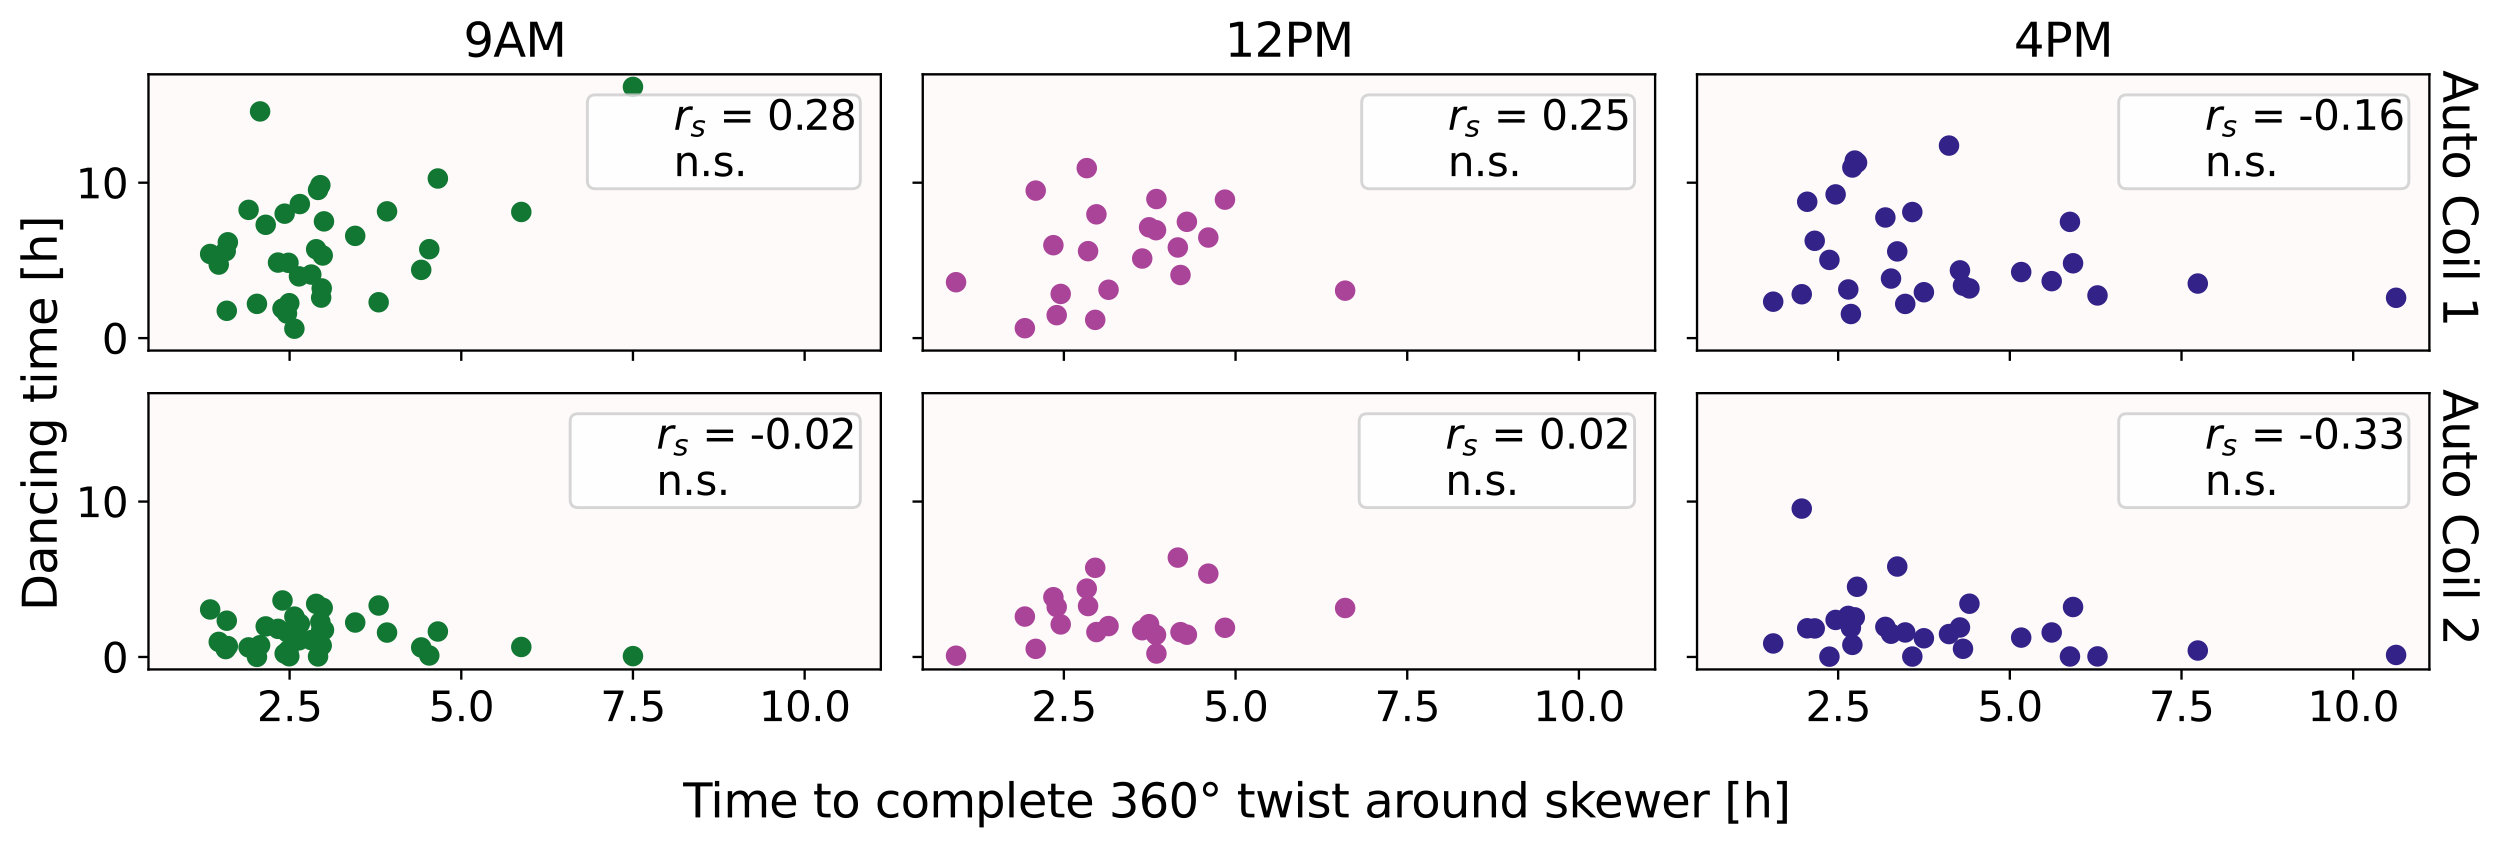 <?xml version="1.0" encoding="utf-8" standalone="no"?>
<!DOCTYPE svg PUBLIC "-//W3C//DTD SVG 1.1//EN"
  "http://www.w3.org/Graphics/SVG/1.1/DTD/svg11.dtd">
<svg xmlns:xlink="http://www.w3.org/1999/xlink" width="852.798pt" height="289.358pt" viewBox="0 0 852.798 289.358" xmlns="http://www.w3.org/2000/svg" version="1.1">
 <defs>
  <style type="text/css">*{stroke-linejoin: round; stroke-linecap: butt}</style>
 </defs>
 <g id="figure_1">
  <g id="patch_1">
   <path d="M 0 289.358 
L 852.798 289.358 
L 852.798 0 
L 0 0 
z
" style="fill: #ffffff"/>
  </g>
  <g id="axes_1">
   <g id="patch_2">
    <path d="M 50.65 119.591 
L 300.47 119.591 
L 300.47 25.358 
L 50.65 25.358 
z
" style="fill: #fffafa"/>
   </g>
   <g id="PathCollection_1">
    <defs>
     <path id="m4cc62f1019" d="M 0 3 
C 0.796 3 1.559 2.684 2.121 2.121 
C 2.684 1.559 3 0.796 3 0 
C 3 -0.796 2.684 -1.559 2.121 -2.121 
C 1.559 -2.684 0.796 -3 0 -3 
C -0.796 -3 -1.559 -2.684 -2.121 -2.121 
C -2.684 -1.559 -3 -0.796 -3 0 
C -3 0.796 -2.684 1.559 -2.121 2.121 
C -1.559 2.684 -0.796 3 0 3 
z
" style="stroke: #117733"/>
    </defs>
    <g clip-path="url(#pb01eeea0d5)">
     <use xlink:href="#m4cc62f1019" x="132.024" y="72.102" style="fill: #117733; stroke: #117733"/>
     <use xlink:href="#m4cc62f1019" x="149.362" y="60.887" style="fill: #117733; stroke: #117733"/>
     <use xlink:href="#m4cc62f1019" x="94.841" y="89.567" style="fill: #117733; stroke: #117733"/>
     <use xlink:href="#m4cc62f1019" x="102.275" y="69.605" style="fill: #117733; stroke: #117733"/>
     <use xlink:href="#m4cc62f1019" x="101.981" y="94.268" style="fill: #117733; stroke: #117733"/>
     <use xlink:href="#m4cc62f1019" x="143.682" y="92.057" style="fill: #117733; stroke: #117733"/>
     <use xlink:href="#m4cc62f1019" x="109.55" y="101.521" style="fill: #117733; stroke: #117733"/>
     <use xlink:href="#m4cc62f1019" x="77.719" y="82.649" style="fill: #117733; stroke: #117733"/>
     <use xlink:href="#m4cc62f1019" x="146.432" y="85" style="fill: #117733; stroke: #117733"/>
     <use xlink:href="#m4cc62f1019" x="110.511" y="75.516" style="fill: #117733; stroke: #117733"/>
     <use xlink:href="#m4cc62f1019" x="98.406" y="89.655" style="fill: #117733; stroke: #117733"/>
     <use xlink:href="#m4cc62f1019" x="110.085" y="87.149" style="fill: #117733; stroke: #117733"/>
     <use xlink:href="#m4cc62f1019" x="108.492" y="64.786" style="fill: #117733; stroke: #117733"/>
     <use xlink:href="#m4cc62f1019" x="71.691" y="86.642" style="fill: #117733; stroke: #117733"/>
     <use xlink:href="#m4cc62f1019" x="74.623" y="90.254" style="fill: #117733; stroke: #117733"/>
     <use xlink:href="#m4cc62f1019" x="77.357" y="106.015" style="fill: #117733; stroke: #117733"/>
     <use xlink:href="#m4cc62f1019" x="76.998" y="85.664" style="fill: #117733; stroke: #117733"/>
     <use xlink:href="#m4cc62f1019" x="87.651" y="103.651" style="fill: #117733; stroke: #117733"/>
     <use xlink:href="#m4cc62f1019" x="177.825" y="72.304" style="fill: #117733; stroke: #117733"/>
     <use xlink:href="#m4cc62f1019" x="109.27" y="63.162" style="fill: #117733; stroke: #117733"/>
     <use xlink:href="#m4cc62f1019" x="215.913" y="29.641" style="fill: #117733; stroke: #117733"/>
     <use xlink:href="#m4cc62f1019" x="84.804" y="71.587" style="fill: #117733; stroke: #117733"/>
     <use xlink:href="#m4cc62f1019" x="129.166" y="103.103" style="fill: #117733; stroke: #117733"/>
     <use xlink:href="#m4cc62f1019" x="121.163" y="80.46" style="fill: #117733; stroke: #117733"/>
     <use xlink:href="#m4cc62f1019" x="90.639" y="76.683" style="fill: #117733; stroke: #117733"/>
     <use xlink:href="#m4cc62f1019" x="109.739" y="98.388" style="fill: #117733; stroke: #117733"/>
     <use xlink:href="#m4cc62f1019" x="107.854" y="85.022" style="fill: #117733; stroke: #117733"/>
     <use xlink:href="#m4cc62f1019" x="100.422" y="112.122" style="fill: #117733; stroke: #117733"/>
     <use xlink:href="#m4cc62f1019" x="88.722" y="38.007" style="fill: #117733; stroke: #117733"/>
     <use xlink:href="#m4cc62f1019" x="96.368" y="105.268" style="fill: #117733; stroke: #117733"/>
     <use xlink:href="#m4cc62f1019" x="97.103" y="72.886" style="fill: #117733; stroke: #117733"/>
     <use xlink:href="#m4cc62f1019" x="106.182" y="93.656" style="fill: #117733; stroke: #117733"/>
     <use xlink:href="#m4cc62f1019" x="97.886" y="106.953" style="fill: #117733; stroke: #117733"/>
     <use xlink:href="#m4cc62f1019" x="98.677" y="103.422" style="fill: #117733; stroke: #117733"/>
    </g>
   </g>
   <g id="matplotlib.axis_1">
    <g id="xtick_1">
     <g id="line2d_1">
      <defs>
       <path id="m31a678e172" d="M 0 0 
L 0 3.5 
" style="stroke: #000000; stroke-width: 0.8"/>
      </defs>
      <g>
       <use xlink:href="#m31a678e172" x="98.787" y="119.591" style="stroke: #000000; stroke-width: 0.8"/>
      </g>
     </g>
    </g>
    <g id="xtick_2">
     <g id="line2d_2">
      <g>
       <use xlink:href="#m31a678e172" x="157.35" y="119.591" style="stroke: #000000; stroke-width: 0.8"/>
      </g>
     </g>
    </g>
    <g id="xtick_3">
     <g id="line2d_3">
      <g>
       <use xlink:href="#m31a678e172" x="215.913" y="119.591" style="stroke: #000000; stroke-width: 0.8"/>
      </g>
     </g>
    </g>
    <g id="xtick_4">
     <g id="line2d_4">
      <g>
       <use xlink:href="#m31a678e172" x="274.477" y="119.591" style="stroke: #000000; stroke-width: 0.8"/>
      </g>
     </g>
    </g>
   </g>
   <g id="matplotlib.axis_2">
    <g id="ytick_1">
     <g id="line2d_5">
      <defs>
       <path id="m1d805a1d07" d="M 0 0 
L -3.5 0 
" style="stroke: #000000; stroke-width: 0.8"/>
      </defs>
      <g>
       <use xlink:href="#m1d805a1d07" x="50.65" y="115.34" style="stroke: #000000; stroke-width: 0.8"/>
      </g>
     </g>
     <g id="text_1">
      <!-- 0 -->
      <g transform="translate(34.742 120.659) scale(0.14 -0.14)">
       <defs>
        <path id="DejaVuSans-30" d="M 2034 4250 
Q 1547 4250 1301 3770 
Q 1056 3291 1056 2328 
Q 1056 1369 1301 889 
Q 1547 409 2034 409 
Q 2525 409 2770 889 
Q 3016 1369 3016 2328 
Q 3016 3291 2770 3770 
Q 2525 4250 2034 4250 
z
M 2034 4750 
Q 2819 4750 3233 4129 
Q 3647 3509 3647 2328 
Q 3647 1150 3233 529 
Q 2819 -91 2034 -91 
Q 1250 -91 836 529 
Q 422 1150 422 2328 
Q 422 3509 836 4129 
Q 1250 4750 2034 4750 
z
" transform="scale(0.016)"/>
       </defs>
       <use xlink:href="#DejaVuSans-30"/>
      </g>
     </g>
    </g>
    <g id="ytick_2">
     <g id="line2d_6">
      <g>
       <use xlink:href="#m1d805a1d07" x="50.65" y="62.327" style="stroke: #000000; stroke-width: 0.8"/>
      </g>
     </g>
     <g id="text_2">
      <!-- 10 -->
      <g transform="translate(25.835 67.646) scale(0.14 -0.14)">
       <defs>
        <path id="DejaVuSans-31" d="M 794 531 
L 1825 531 
L 1825 4091 
L 703 3866 
L 703 4441 
L 1819 4666 
L 2450 4666 
L 2450 531 
L 3481 531 
L 3481 0 
L 794 0 
L 794 531 
z
" transform="scale(0.016)"/>
       </defs>
       <use xlink:href="#DejaVuSans-31"/>
       <use xlink:href="#DejaVuSans-30" x="63.623"/>
      </g>
     </g>
    </g>
   </g>
   <g id="patch_3">
    <path d="M 50.65 119.591 
L 50.65 25.358 
" style="fill: none; stroke: #000000; stroke-width: 0.8; stroke-linejoin: miter; stroke-linecap: square"/>
   </g>
   <g id="patch_4">
    <path d="M 300.47 119.591 
L 300.47 25.358 
" style="fill: none; stroke: #000000; stroke-width: 0.8; stroke-linejoin: miter; stroke-linecap: square"/>
   </g>
   <g id="patch_5">
    <path d="M 50.65 119.591 
L 300.47 119.591 
" style="fill: none; stroke: #000000; stroke-width: 0.8; stroke-linejoin: miter; stroke-linecap: square"/>
   </g>
   <g id="patch_6">
    <path d="M 50.65 25.358 
L 300.47 25.358 
" style="fill: none; stroke: #000000; stroke-width: 0.8; stroke-linejoin: miter; stroke-linecap: square"/>
   </g>
   <g id="text_3">
    <!-- 9AM -->
    <g transform="translate(158.095 19.358) scale(0.16 -0.16)">
     <defs>
      <path id="DejaVuSans-39" d="M 703 97 
L 703 672 
Q 941 559 1184 500 
Q 1428 441 1663 441 
Q 2288 441 2617 861 
Q 2947 1281 2994 2138 
Q 2813 1869 2534 1725 
Q 2256 1581 1919 1581 
Q 1219 1581 811 2004 
Q 403 2428 403 3163 
Q 403 3881 828 4315 
Q 1253 4750 1959 4750 
Q 2769 4750 3195 4129 
Q 3622 3509 3622 2328 
Q 3622 1225 3098 567 
Q 2575 -91 1691 -91 
Q 1453 -91 1209 -44 
Q 966 3 703 97 
z
M 1959 2075 
Q 2384 2075 2632 2365 
Q 2881 2656 2881 3163 
Q 2881 3666 2632 3958 
Q 2384 4250 1959 4250 
Q 1534 4250 1286 3958 
Q 1038 3666 1038 3163 
Q 1038 2656 1286 2365 
Q 1534 2075 1959 2075 
z
" transform="scale(0.016)"/>
      <path id="DejaVuSans-41" d="M 2188 4044 
L 1331 1722 
L 3047 1722 
L 2188 4044 
z
M 1831 4666 
L 2547 4666 
L 4325 0 
L 3669 0 
L 3244 1197 
L 1141 1197 
L 716 0 
L 50 0 
L 1831 4666 
z
" transform="scale(0.016)"/>
      <path id="DejaVuSans-4d" d="M 628 4666 
L 1569 4666 
L 2759 1491 
L 3956 4666 
L 4897 4666 
L 4897 0 
L 4281 0 
L 4281 4097 
L 3078 897 
L 2444 897 
L 1241 4097 
L 1241 0 
L 628 0 
L 628 4666 
z
" transform="scale(0.016)"/>
     </defs>
     <use xlink:href="#DejaVuSans-39"/>
     <use xlink:href="#DejaVuSans-41" x="63.623"/>
     <use xlink:href="#DejaVuSans-4d" x="132.031"/>
    </g>
   </g>
   <g id="legend_1">
    <g id="patch_7">
     <path d="M 203.17 64.384 
L 290.67 64.384 
Q 293.47 64.384 293.47 61.584 
L 293.47 35.157 
Q 293.47 32.358 290.67 32.358 
L 203.17 32.358 
Q 200.37 32.358 200.37 35.157 
L 200.37 61.584 
Q 200.37 64.384 203.17 64.384 
z
" style="fill: #ffffff; opacity: 0.8; stroke: #cccccc; stroke-linejoin: miter"/>
    </g>
    <g id="PathCollection_2">
     <defs>
      <path id="m521319ea3c" d="M 0 0 
C 0 0 0 0 0 0 
C 0 0 0 0 0 0 
C 0 0 0 0 0 0 
C 0 0 0 0 0 0 
C 0 0 0 0 0 0 
C 0 0 0 0 0 0 
C 0 0 0 0 0 0 
C 0 0 0 0 0 0 
z
" style="stroke: #117733"/>
     </defs>
     <g>
      <use xlink:href="#m521319ea3c" x="215.77" y="50.015" style="fill: #117733; stroke: #117733"/>
     </g>
    </g>
    <g id="text_4">
     <!-- $r_s$ = 0.28 -->
     <g transform="translate(229.77 44.395) scale(0.14 -0.14)">
      <defs>
       <path id="DejaVuSans-Oblique-72" d="M 2853 2969 
Q 2766 3016 2653 3041 
Q 2541 3066 2413 3066 
Q 1953 3066 1609 2717 
Q 1266 2369 1153 1784 
L 800 0 
L 225 0 
L 909 3500 
L 1484 3500 
L 1375 2956 
Q 1603 3259 1920 3421 
Q 2238 3584 2597 3584 
Q 2691 3584 2781 3573 
Q 2872 3563 2963 3538 
L 2853 2969 
z
" transform="scale(0.016)"/>
       <path id="DejaVuSans-Oblique-73" d="M 3200 3397 
L 3091 2853 
Q 2863 2978 2609 3040 
Q 2356 3103 2088 3103 
Q 1634 3103 1373 2948 
Q 1113 2794 1113 2528 
Q 1113 2219 1719 2053 
Q 1766 2041 1788 2034 
L 1972 1978 
Q 2547 1819 2739 1644 
Q 2931 1469 2931 1166 
Q 2931 609 2489 259 
Q 2047 -91 1331 -91 
Q 1053 -91 747 -37 
Q 441 16 72 128 
L 184 722 
Q 500 559 806 475 
Q 1113 391 1394 391 
Q 1816 391 2080 572 
Q 2344 753 2344 1031 
Q 2344 1331 1650 1516 
L 1591 1531 
L 1394 1581 
Q 956 1697 753 1886 
Q 550 2075 550 2369 
Q 550 2928 970 3256 
Q 1391 3584 2113 3584 
Q 2397 3584 2667 3537 
Q 2938 3491 3200 3397 
z
" transform="scale(0.016)"/>
       <path id="DejaVuSans-20" transform="scale(0.016)"/>
       <path id="DejaVuSans-3d" d="M 678 2906 
L 4684 2906 
L 4684 2381 
L 678 2381 
L 678 2906 
z
M 678 1631 
L 4684 1631 
L 4684 1100 
L 678 1100 
L 678 1631 
z
" transform="scale(0.016)"/>
       <path id="DejaVuSans-2e" d="M 684 794 
L 1344 794 
L 1344 0 
L 684 0 
L 684 794 
z
" transform="scale(0.016)"/>
       <path id="DejaVuSans-32" d="M 1228 531 
L 3431 531 
L 3431 0 
L 469 0 
L 469 531 
Q 828 903 1448 1529 
Q 2069 2156 2228 2338 
Q 2531 2678 2651 2914 
Q 2772 3150 2772 3378 
Q 2772 3750 2511 3984 
Q 2250 4219 1831 4219 
Q 1534 4219 1204 4116 
Q 875 4013 500 3803 
L 500 4441 
Q 881 4594 1212 4672 
Q 1544 4750 1819 4750 
Q 2544 4750 2975 4387 
Q 3406 4025 3406 3419 
Q 3406 3131 3298 2873 
Q 3191 2616 2906 2266 
Q 2828 2175 2409 1742 
Q 1991 1309 1228 531 
z
" transform="scale(0.016)"/>
       <path id="DejaVuSans-38" d="M 2034 2216 
Q 1584 2216 1326 1975 
Q 1069 1734 1069 1313 
Q 1069 891 1326 650 
Q 1584 409 2034 409 
Q 2484 409 2743 651 
Q 3003 894 3003 1313 
Q 3003 1734 2745 1975 
Q 2488 2216 2034 2216 
z
M 1403 2484 
Q 997 2584 770 2862 
Q 544 3141 544 3541 
Q 544 4100 942 4425 
Q 1341 4750 2034 4750 
Q 2731 4750 3128 4425 
Q 3525 4100 3525 3541 
Q 3525 3141 3298 2862 
Q 3072 2584 2669 2484 
Q 3125 2378 3379 2068 
Q 3634 1759 3634 1313 
Q 3634 634 3220 271 
Q 2806 -91 2034 -91 
Q 1263 -91 848 271 
Q 434 634 434 1313 
Q 434 1759 690 2068 
Q 947 2378 1403 2484 
z
M 1172 3481 
Q 1172 3119 1398 2916 
Q 1625 2713 2034 2713 
Q 2441 2713 2670 2916 
Q 2900 3119 2900 3481 
Q 2900 3844 2670 4047 
Q 2441 4250 2034 4250 
Q 1625 4250 1398 4047 
Q 1172 3844 1172 3481 
z
" transform="scale(0.016)"/>
      </defs>
      <use xlink:href="#DejaVuSans-Oblique-72" transform="translate(0 0.781)"/>
      <use xlink:href="#DejaVuSans-Oblique-73" transform="translate(41.113 -15.625) scale(0.7)"/>
      <use xlink:href="#DejaVuSans-20" transform="translate(80.317 0.781)"/>
      <use xlink:href="#DejaVuSans-3d" transform="translate(112.104 0.781)"/>
      <use xlink:href="#DejaVuSans-20" transform="translate(195.894 0.781)"/>
      <use xlink:href="#DejaVuSans-30" transform="translate(227.681 0.781)"/>
      <use xlink:href="#DejaVuSans-2e" transform="translate(291.304 0.781)"/>
      <use xlink:href="#DejaVuSans-32" transform="translate(317.591 0.781)"/>
      <use xlink:href="#DejaVuSans-38" transform="translate(381.214 0.781)"/>
     </g>
     <!-- n.s. -->
     <g transform="translate(229.77 60.072) scale(0.14 -0.14)">
      <defs>
       <path id="DejaVuSans-6e" d="M 3513 2113 
L 3513 0 
L 2938 0 
L 2938 2094 
Q 2938 2591 2744 2837 
Q 2550 3084 2163 3084 
Q 1697 3084 1428 2787 
Q 1159 2491 1159 1978 
L 1159 0 
L 581 0 
L 581 3500 
L 1159 3500 
L 1159 2956 
Q 1366 3272 1645 3428 
Q 1925 3584 2291 3584 
Q 2894 3584 3203 3211 
Q 3513 2838 3513 2113 
z
" transform="scale(0.016)"/>
       <path id="DejaVuSans-73" d="M 2834 3397 
L 2834 2853 
Q 2591 2978 2328 3040 
Q 2066 3103 1784 3103 
Q 1356 3103 1142 2972 
Q 928 2841 928 2578 
Q 928 2378 1081 2264 
Q 1234 2150 1697 2047 
L 1894 2003 
Q 2506 1872 2764 1633 
Q 3022 1394 3022 966 
Q 3022 478 2636 193 
Q 2250 -91 1575 -91 
Q 1294 -91 989 -36 
Q 684 19 347 128 
L 347 722 
Q 666 556 975 473 
Q 1284 391 1588 391 
Q 1994 391 2212 530 
Q 2431 669 2431 922 
Q 2431 1156 2273 1281 
Q 2116 1406 1581 1522 
L 1381 1569 
Q 847 1681 609 1914 
Q 372 2147 372 2553 
Q 372 3047 722 3315 
Q 1072 3584 1716 3584 
Q 2034 3584 2315 3537 
Q 2597 3491 2834 3397 
z
" transform="scale(0.016)"/>
      </defs>
      <use xlink:href="#DejaVuSans-6e"/>
      <use xlink:href="#DejaVuSans-2e" x="63.379"/>
      <use xlink:href="#DejaVuSans-73" x="95.166"/>
      <use xlink:href="#DejaVuSans-2e" x="147.266"/>
     </g>
    </g>
   </g>
  </g>
  <g id="axes_2">
   <g id="patch_8">
    <path d="M 314.77 119.591 
L 564.591 119.591 
L 564.591 25.358 
L 314.77 25.358 
z
" style="fill: #fffafa"/>
   </g>
   <g id="PathCollection_3">
    <defs>
     <path id="mbe75006747" d="M 0 3 
C 0.796 3 1.559 2.684 2.121 2.121 
C 2.684 1.559 3 0.796 3 0 
C 3 -0.796 2.684 -1.559 2.121 -2.121 
C 1.559 -2.684 0.796 -3 0 -3 
C -0.796 -3 -1.559 -2.684 -2.121 -2.121 
C -2.684 -1.559 -3 -0.796 -3 0 
C -3 0.796 -2.684 1.559 -2.121 2.121 
C -1.559 2.684 -0.796 3 0 3 
z
" style="stroke: #aa4499"/>
    </defs>
    <g clip-path="url(#pfb76d8e93a)">
     <use xlink:href="#mbe75006747" x="371.158" y="85.673" style="fill: #aa4499; stroke: #aa4499"/>
     <use xlink:href="#mbe75006747" x="417.856" y="68.097" style="fill: #aa4499; stroke: #aa4499"/>
     <use xlink:href="#mbe75006747" x="402.689" y="93.808" style="fill: #aa4499; stroke: #aa4499"/>
     <use xlink:href="#mbe75006747" x="458.848" y="99.151" style="fill: #aa4499; stroke: #aa4499"/>
     <use xlink:href="#mbe75006747" x="373.598" y="109.111" style="fill: #aa4499; stroke: #aa4499"/>
     <use xlink:href="#mbe75006747" x="412.175" y="81.03" style="fill: #aa4499; stroke: #aa4499"/>
     <use xlink:href="#mbe75006747" x="401.78" y="84.416" style="fill: #aa4499; stroke: #aa4499"/>
     <use xlink:href="#mbe75006747" x="359.331" y="83.639" style="fill: #aa4499; stroke: #aa4499"/>
     <use xlink:href="#mbe75006747" x="361.827" y="100.268" style="fill: #aa4499; stroke: #aa4499"/>
     <use xlink:href="#mbe75006747" x="374.007" y="73.113" style="fill: #aa4499; stroke: #aa4499"/>
     <use xlink:href="#mbe75006747" x="378.143" y="98.844" style="fill: #aa4499; stroke: #aa4499"/>
     <use xlink:href="#mbe75006747" x="360.462" y="107.506" style="fill: #aa4499; stroke: #aa4499"/>
     <use xlink:href="#mbe75006747" x="394.476" y="67.896" style="fill: #aa4499; stroke: #aa4499"/>
     <use xlink:href="#mbe75006747" x="353.302" y="65.013" style="fill: #aa4499; stroke: #aa4499"/>
     <use xlink:href="#mbe75006747" x="394.34" y="78.521" style="fill: #aa4499; stroke: #aa4499"/>
     <use xlink:href="#mbe75006747" x="349.598" y="111.952" style="fill: #aa4499; stroke: #aa4499"/>
     <use xlink:href="#mbe75006747" x="326.126" y="96.267" style="fill: #aa4499; stroke: #aa4499"/>
     <use xlink:href="#mbe75006747" x="404.869" y="75.66" style="fill: #aa4499; stroke: #aa4499"/>
     <use xlink:href="#mbe75006747" x="391.971" y="77.535" style="fill: #aa4499; stroke: #aa4499"/>
     <use xlink:href="#mbe75006747" x="389.632" y="88.185" style="fill: #aa4499; stroke: #aa4499"/>
     <use xlink:href="#mbe75006747" x="370.715" y="57.349" style="fill: #aa4499; stroke: #aa4499"/>
    </g>
   </g>
   <g id="matplotlib.axis_3">
    <g id="xtick_5">
     <g id="line2d_7">
      <g>
       <use xlink:href="#m31a678e172" x="362.907" y="119.591" style="stroke: #000000; stroke-width: 0.8"/>
      </g>
     </g>
    </g>
    <g id="xtick_6">
     <g id="line2d_8">
      <g>
       <use xlink:href="#m31a678e172" x="421.471" y="119.591" style="stroke: #000000; stroke-width: 0.8"/>
      </g>
     </g>
    </g>
    <g id="xtick_7">
     <g id="line2d_9">
      <g>
       <use xlink:href="#m31a678e172" x="480.034" y="119.591" style="stroke: #000000; stroke-width: 0.8"/>
      </g>
     </g>
    </g>
    <g id="xtick_8">
     <g id="line2d_10">
      <g>
       <use xlink:href="#m31a678e172" x="538.597" y="119.591" style="stroke: #000000; stroke-width: 0.8"/>
      </g>
     </g>
    </g>
   </g>
   <g id="matplotlib.axis_4">
    <g id="ytick_3">
     <g id="line2d_11">
      <g>
       <use xlink:href="#m1d805a1d07" x="314.77" y="115.34" style="stroke: #000000; stroke-width: 0.8"/>
      </g>
     </g>
    </g>
    <g id="ytick_4">
     <g id="line2d_12">
      <g>
       <use xlink:href="#m1d805a1d07" x="314.77" y="62.327" style="stroke: #000000; stroke-width: 0.8"/>
      </g>
     </g>
    </g>
   </g>
   <g id="patch_9">
    <path d="M 314.77 119.591 
L 314.77 25.358 
" style="fill: none; stroke: #000000; stroke-width: 0.8; stroke-linejoin: miter; stroke-linecap: square"/>
   </g>
   <g id="patch_10">
    <path d="M 564.591 119.591 
L 564.591 25.358 
" style="fill: none; stroke: #000000; stroke-width: 0.8; stroke-linejoin: miter; stroke-linecap: square"/>
   </g>
   <g id="patch_11">
    <path d="M 314.77 119.591 
L 564.591 119.591 
" style="fill: none; stroke: #000000; stroke-width: 0.8; stroke-linejoin: miter; stroke-linecap: square"/>
   </g>
   <g id="patch_12">
    <path d="M 314.77 25.358 
L 564.591 25.358 
" style="fill: none; stroke: #000000; stroke-width: 0.8; stroke-linejoin: miter; stroke-linecap: square"/>
   </g>
   <g id="text_5">
    <!-- 12PM -->
    <g transform="translate(417.774 19.358) scale(0.16 -0.16)">
     <defs>
      <path id="DejaVuSans-50" d="M 1259 4147 
L 1259 2394 
L 2053 2394 
Q 2494 2394 2734 2622 
Q 2975 2850 2975 3272 
Q 2975 3691 2734 3919 
Q 2494 4147 2053 4147 
L 1259 4147 
z
M 628 4666 
L 2053 4666 
Q 2838 4666 3239 4311 
Q 3641 3956 3641 3272 
Q 3641 2581 3239 2228 
Q 2838 1875 2053 1875 
L 1259 1875 
L 1259 0 
L 628 0 
L 628 4666 
z
" transform="scale(0.016)"/>
     </defs>
     <use xlink:href="#DejaVuSans-31"/>
     <use xlink:href="#DejaVuSans-32" x="63.623"/>
     <use xlink:href="#DejaVuSans-50" x="127.246"/>
     <use xlink:href="#DejaVuSans-4d" x="187.549"/>
    </g>
   </g>
   <g id="legend_2">
    <g id="patch_13">
     <path d="M 467.291 64.384 
L 554.791 64.384 
Q 557.591 64.384 557.591 61.584 
L 557.591 35.157 
Q 557.591 32.358 554.791 32.358 
L 467.291 32.358 
Q 464.491 32.358 464.491 35.157 
L 464.491 61.584 
Q 464.491 64.384 467.291 64.384 
z
" style="fill: #ffffff; opacity: 0.8; stroke: #cccccc; stroke-linejoin: miter"/>
    </g>
    <g id="PathCollection_4">
     <defs>
      <path id="mc7ec745b8f" d="M 0 0 
C 0 0 0 0 0 0 
C 0 0 0 0 0 0 
C 0 0 0 0 0 0 
C 0 0 0 0 0 0 
C 0 0 0 0 0 0 
C 0 0 0 0 0 0 
C 0 0 0 0 0 0 
C 0 0 0 0 0 0 
z
" style="stroke: #aa4499"/>
     </defs>
     <g>
      <use xlink:href="#mc7ec745b8f" x="479.891" y="50.015" style="fill: #aa4499; stroke: #aa4499"/>
     </g>
    </g>
    <g id="text_6">
     <!-- $r_s$ = 0.25 -->
     <g transform="translate(493.891 44.395) scale(0.14 -0.14)">
      <defs>
       <path id="DejaVuSans-35" d="M 691 4666 
L 3169 4666 
L 3169 4134 
L 1269 4134 
L 1269 2991 
Q 1406 3038 1543 3061 
Q 1681 3084 1819 3084 
Q 2600 3084 3056 2656 
Q 3513 2228 3513 1497 
Q 3513 744 3044 326 
Q 2575 -91 1722 -91 
Q 1428 -91 1123 -41 
Q 819 9 494 109 
L 494 744 
Q 775 591 1075 516 
Q 1375 441 1709 441 
Q 2250 441 2565 725 
Q 2881 1009 2881 1497 
Q 2881 1984 2565 2268 
Q 2250 2553 1709 2553 
Q 1456 2553 1204 2497 
Q 953 2441 691 2322 
L 691 4666 
z
" transform="scale(0.016)"/>
      </defs>
      <use xlink:href="#DejaVuSans-Oblique-72" transform="translate(0 0.781)"/>
      <use xlink:href="#DejaVuSans-Oblique-73" transform="translate(41.113 -15.625) scale(0.7)"/>
      <use xlink:href="#DejaVuSans-20" transform="translate(80.317 0.781)"/>
      <use xlink:href="#DejaVuSans-3d" transform="translate(112.104 0.781)"/>
      <use xlink:href="#DejaVuSans-20" transform="translate(195.894 0.781)"/>
      <use xlink:href="#DejaVuSans-30" transform="translate(227.681 0.781)"/>
      <use xlink:href="#DejaVuSans-2e" transform="translate(291.304 0.781)"/>
      <use xlink:href="#DejaVuSans-32" transform="translate(317.591 0.781)"/>
      <use xlink:href="#DejaVuSans-35" transform="translate(381.214 0.781)"/>
     </g>
     <!-- n.s. -->
     <g transform="translate(493.891 60.072) scale(0.14 -0.14)">
      <use xlink:href="#DejaVuSans-6e"/>
      <use xlink:href="#DejaVuSans-2e" x="63.379"/>
      <use xlink:href="#DejaVuSans-73" x="95.166"/>
      <use xlink:href="#DejaVuSans-2e" x="147.266"/>
     </g>
    </g>
   </g>
  </g>
  <g id="axes_3">
   <g id="patch_14">
    <path d="M 578.891 119.591 
L 828.711 119.591 
L 828.711 25.358 
L 578.891 25.358 
z
" style="fill: #fffafa"/>
   </g>
   <g id="PathCollection_5">
    <defs>
     <path id="mcfc215c412" d="M 0 3 
C 0.796 3 1.559 2.684 2.121 2.121 
C 2.684 1.559 3 0.796 3 0 
C 3 -0.796 2.684 -1.559 2.121 -2.121 
C 1.559 -2.684 0.796 -3 0 -3 
C -0.796 -3 -1.559 -2.684 -2.121 -2.121 
C -2.684 -1.559 -3 -0.796 -3 0 
C -3 0.796 -2.684 1.559 -2.121 2.121 
C -1.559 2.684 -0.796 3 0 3 
z
" style="stroke: #332288"/>
    </defs>
    <g clip-path="url(#p2d70b0ae35)">
     <use xlink:href="#mcfc215c412" x="619.036" y="82.139" style="fill: #332288; stroke: #332288"/>
     <use xlink:href="#mcfc215c412" x="631.377" y="107.115" style="fill: #332288; stroke: #332288"/>
     <use xlink:href="#mcfc215c412" x="817.356" y="101.583" style="fill: #332288; stroke: #332288"/>
     <use xlink:href="#mcfc215c412" x="706.102" y="75.684" style="fill: #332288; stroke: #332288"/>
     <use xlink:href="#mcfc215c412" x="616.479" y="68.821" style="fill: #332288; stroke: #332288"/>
     <use xlink:href="#mcfc215c412" x="645.061" y="95.025" style="fill: #332288; stroke: #332288"/>
     <use xlink:href="#mcfc215c412" x="624.048" y="88.657" style="fill: #332288; stroke: #332288"/>
     <use xlink:href="#mcfc215c412" x="647.189" y="85.759" style="fill: #332288; stroke: #332288"/>
     <use xlink:href="#mcfc215c412" x="707.156" y="89.807" style="fill: #332288; stroke: #332288"/>
     <use xlink:href="#mcfc215c412" x="631.88" y="57.138" style="fill: #332288; stroke: #332288"/>
     <use xlink:href="#mcfc215c412" x="749.707" y="96.723" style="fill: #332288; stroke: #332288"/>
     <use xlink:href="#mcfc215c412" x="632.703" y="54.776" style="fill: #332288; stroke: #332288"/>
     <use xlink:href="#mcfc215c412" x="664.843" y="49.66" style="fill: #332288; stroke: #332288"/>
     <use xlink:href="#mcfc215c412" x="715.497" y="100.779" style="fill: #332288; stroke: #332288"/>
     <use xlink:href="#mcfc215c412" x="633.473" y="55.477" style="fill: #332288; stroke: #332288"/>
     <use xlink:href="#mcfc215c412" x="671.814" y="98.381" style="fill: #332288; stroke: #332288"/>
     <use xlink:href="#mcfc215c412" x="614.609" y="100.367" style="fill: #332288; stroke: #332288"/>
     <use xlink:href="#mcfc215c412" x="669.614" y="97.43" style="fill: #332288; stroke: #332288"/>
     <use xlink:href="#mcfc215c412" x="630.48" y="98.74" style="fill: #332288; stroke: #332288"/>
     <use xlink:href="#mcfc215c412" x="643.133" y="74.189" style="fill: #332288; stroke: #332288"/>
     <use xlink:href="#mcfc215c412" x="652.327" y="72.334" style="fill: #332288; stroke: #332288"/>
     <use xlink:href="#mcfc215c412" x="699.875" y="95.903" style="fill: #332288; stroke: #332288"/>
     <use xlink:href="#mcfc215c412" x="649.911" y="103.669" style="fill: #332288; stroke: #332288"/>
     <use xlink:href="#mcfc215c412" x="656.275" y="99.686" style="fill: #332288; stroke: #332288"/>
     <use xlink:href="#mcfc215c412" x="689.469" y="92.799" style="fill: #332288; stroke: #332288"/>
     <use xlink:href="#mcfc215c412" x="604.872" y="102.912" style="fill: #332288; stroke: #332288"/>
     <use xlink:href="#mcfc215c412" x="668.578" y="92.232" style="fill: #332288; stroke: #332288"/>
     <use xlink:href="#mcfc215c412" x="626.164" y="66.319" style="fill: #332288; stroke: #332288"/>
    </g>
   </g>
   <g id="matplotlib.axis_5">
    <g id="xtick_9">
     <g id="line2d_13">
      <g>
       <use xlink:href="#m31a678e172" x="627.028" y="119.591" style="stroke: #000000; stroke-width: 0.8"/>
      </g>
     </g>
    </g>
    <g id="xtick_10">
     <g id="line2d_14">
      <g>
       <use xlink:href="#m31a678e172" x="685.591" y="119.591" style="stroke: #000000; stroke-width: 0.8"/>
      </g>
     </g>
    </g>
    <g id="xtick_11">
     <g id="line2d_15">
      <g>
       <use xlink:href="#m31a678e172" x="744.154" y="119.591" style="stroke: #000000; stroke-width: 0.8"/>
      </g>
     </g>
    </g>
    <g id="xtick_12">
     <g id="line2d_16">
      <g>
       <use xlink:href="#m31a678e172" x="802.718" y="119.591" style="stroke: #000000; stroke-width: 0.8"/>
      </g>
     </g>
    </g>
   </g>
   <g id="matplotlib.axis_6">
    <g id="ytick_5">
     <g id="line2d_17">
      <g>
       <use xlink:href="#m1d805a1d07" x="578.891" y="115.34" style="stroke: #000000; stroke-width: 0.8"/>
      </g>
     </g>
    </g>
    <g id="ytick_6">
     <g id="line2d_18">
      <g>
       <use xlink:href="#m1d805a1d07" x="578.891" y="62.327" style="stroke: #000000; stroke-width: 0.8"/>
      </g>
     </g>
    </g>
   </g>
   <g id="patch_15">
    <path d="M 578.891 119.591 
L 578.891 25.358 
" style="fill: none; stroke: #000000; stroke-width: 0.8; stroke-linejoin: miter; stroke-linecap: square"/>
   </g>
   <g id="patch_16">
    <path d="M 828.711 119.591 
L 828.711 25.358 
" style="fill: none; stroke: #000000; stroke-width: 0.8; stroke-linejoin: miter; stroke-linecap: square"/>
   </g>
   <g id="patch_17">
    <path d="M 578.891 119.591 
L 828.711 119.591 
" style="fill: none; stroke: #000000; stroke-width: 0.8; stroke-linejoin: miter; stroke-linecap: square"/>
   </g>
   <g id="patch_18">
    <path d="M 578.891 25.358 
L 828.711 25.358 
" style="fill: none; stroke: #000000; stroke-width: 0.8; stroke-linejoin: miter; stroke-linecap: square"/>
   </g>
   <g id="text_7">
    <!-- Auto Coil 1 -->
    <g transform="translate(833.441 23.953) rotate(-270) scale(0.16 -0.16)">
     <defs>
      <path id="DejaVuSans-75" d="M 544 1381 
L 544 3500 
L 1119 3500 
L 1119 1403 
Q 1119 906 1312 657 
Q 1506 409 1894 409 
Q 2359 409 2629 706 
Q 2900 1003 2900 1516 
L 2900 3500 
L 3475 3500 
L 3475 0 
L 2900 0 
L 2900 538 
Q 2691 219 2414 64 
Q 2138 -91 1772 -91 
Q 1169 -91 856 284 
Q 544 659 544 1381 
z
M 1991 3584 
L 1991 3584 
z
" transform="scale(0.016)"/>
      <path id="DejaVuSans-74" d="M 1172 4494 
L 1172 3500 
L 2356 3500 
L 2356 3053 
L 1172 3053 
L 1172 1153 
Q 1172 725 1289 603 
Q 1406 481 1766 481 
L 2356 481 
L 2356 0 
L 1766 0 
Q 1100 0 847 248 
Q 594 497 594 1153 
L 594 3053 
L 172 3053 
L 172 3500 
L 594 3500 
L 594 4494 
L 1172 4494 
z
" transform="scale(0.016)"/>
      <path id="DejaVuSans-6f" d="M 1959 3097 
Q 1497 3097 1228 2736 
Q 959 2375 959 1747 
Q 959 1119 1226 758 
Q 1494 397 1959 397 
Q 2419 397 2687 759 
Q 2956 1122 2956 1747 
Q 2956 2369 2687 2733 
Q 2419 3097 1959 3097 
z
M 1959 3584 
Q 2709 3584 3137 3096 
Q 3566 2609 3566 1747 
Q 3566 888 3137 398 
Q 2709 -91 1959 -91 
Q 1206 -91 779 398 
Q 353 888 353 1747 
Q 353 2609 779 3096 
Q 1206 3584 1959 3584 
z
" transform="scale(0.016)"/>
      <path id="DejaVuSans-43" d="M 4122 4306 
L 4122 3641 
Q 3803 3938 3442 4084 
Q 3081 4231 2675 4231 
Q 1875 4231 1450 3742 
Q 1025 3253 1025 2328 
Q 1025 1406 1450 917 
Q 1875 428 2675 428 
Q 3081 428 3442 575 
Q 3803 722 4122 1019 
L 4122 359 
Q 3791 134 3420 21 
Q 3050 -91 2638 -91 
Q 1578 -91 968 557 
Q 359 1206 359 2328 
Q 359 3453 968 4101 
Q 1578 4750 2638 4750 
Q 3056 4750 3426 4639 
Q 3797 4528 4122 4306 
z
" transform="scale(0.016)"/>
      <path id="DejaVuSans-69" d="M 603 3500 
L 1178 3500 
L 1178 0 
L 603 0 
L 603 3500 
z
M 603 4863 
L 1178 4863 
L 1178 4134 
L 603 4134 
L 603 4863 
z
" transform="scale(0.016)"/>
      <path id="DejaVuSans-6c" d="M 603 4863 
L 1178 4863 
L 1178 0 
L 603 0 
L 603 4863 
z
" transform="scale(0.016)"/>
     </defs>
     <use xlink:href="#DejaVuSans-41"/>
     <use xlink:href="#DejaVuSans-75" x="68.408"/>
     <use xlink:href="#DejaVuSans-74" x="131.787"/>
     <use xlink:href="#DejaVuSans-6f" x="170.996"/>
     <use xlink:href="#DejaVuSans-20" x="232.178"/>
     <use xlink:href="#DejaVuSans-43" x="263.965"/>
     <use xlink:href="#DejaVuSans-6f" x="333.789"/>
     <use xlink:href="#DejaVuSans-69" x="394.971"/>
     <use xlink:href="#DejaVuSans-6c" x="422.754"/>
     <use xlink:href="#DejaVuSans-20" x="450.537"/>
     <use xlink:href="#DejaVuSans-31" x="482.324"/>
    </g>
   </g>
   <g id="text_8">
    <!-- 4PM -->
    <g transform="translate(686.985 19.358) scale(0.16 -0.16)">
     <defs>
      <path id="DejaVuSans-34" d="M 2419 4116 
L 825 1625 
L 2419 1625 
L 2419 4116 
z
M 2253 4666 
L 3047 4666 
L 3047 1625 
L 3713 1625 
L 3713 1100 
L 3047 1100 
L 3047 0 
L 2419 0 
L 2419 1100 
L 313 1100 
L 313 1709 
L 2253 4666 
z
" transform="scale(0.016)"/>
     </defs>
     <use xlink:href="#DejaVuSans-34"/>
     <use xlink:href="#DejaVuSans-50" x="63.623"/>
     <use xlink:href="#DejaVuSans-4d" x="123.926"/>
    </g>
   </g>
   <g id="legend_3">
    <g id="patch_19">
     <path d="M 725.531 64.384 
L 818.911 64.384 
Q 821.711 64.384 821.711 61.584 
L 821.711 35.157 
Q 821.711 32.358 818.911 32.358 
L 725.531 32.358 
Q 722.731 32.358 722.731 35.157 
L 722.731 61.584 
Q 722.731 64.384 725.531 64.384 
z
" style="fill: #ffffff; opacity: 0.8; stroke: #cccccc; stroke-linejoin: miter"/>
    </g>
    <g id="PathCollection_6">
     <defs>
      <path id="me0a7209225" d="M 0 0 
C 0 0 0 0 0 0 
C 0 0 0 0 0 0 
C 0 0 0 0 0 0 
C 0 0 0 0 0 0 
C 0 0 0 0 0 0 
C 0 0 0 0 0 0 
C 0 0 0 0 0 0 
C 0 0 0 0 0 0 
z
" style="stroke: #332288"/>
     </defs>
     <g>
      <use xlink:href="#me0a7209225" x="738.131" y="50.015" style="fill: #332288; stroke: #332288"/>
     </g>
    </g>
    <g id="text_9">
     <!-- $r_s$ = -0.16 -->
     <g transform="translate(752.131 44.395) scale(0.14 -0.14)">
      <defs>
       <path id="DejaVuSans-2d" d="M 313 2009 
L 1997 2009 
L 1997 1497 
L 313 1497 
L 313 2009 
z
" transform="scale(0.016)"/>
       <path id="DejaVuSans-36" d="M 2113 2584 
Q 1688 2584 1439 2293 
Q 1191 2003 1191 1497 
Q 1191 994 1439 701 
Q 1688 409 2113 409 
Q 2538 409 2786 701 
Q 3034 994 3034 1497 
Q 3034 2003 2786 2293 
Q 2538 2584 2113 2584 
z
M 3366 4563 
L 3366 3988 
Q 3128 4100 2886 4159 
Q 2644 4219 2406 4219 
Q 1781 4219 1451 3797 
Q 1122 3375 1075 2522 
Q 1259 2794 1537 2939 
Q 1816 3084 2150 3084 
Q 2853 3084 3261 2657 
Q 3669 2231 3669 1497 
Q 3669 778 3244 343 
Q 2819 -91 2113 -91 
Q 1303 -91 875 529 
Q 447 1150 447 2328 
Q 447 3434 972 4092 
Q 1497 4750 2381 4750 
Q 2619 4750 2861 4703 
Q 3103 4656 3366 4563 
z
" transform="scale(0.016)"/>
      </defs>
      <use xlink:href="#DejaVuSans-Oblique-72" transform="translate(0 0.781)"/>
      <use xlink:href="#DejaVuSans-Oblique-73" transform="translate(41.113 -15.625) scale(0.7)"/>
      <use xlink:href="#DejaVuSans-20" transform="translate(80.317 0.781)"/>
      <use xlink:href="#DejaVuSans-3d" transform="translate(112.104 0.781)"/>
      <use xlink:href="#DejaVuSans-20" transform="translate(195.894 0.781)"/>
      <use xlink:href="#DejaVuSans-2d" transform="translate(227.681 0.781)"/>
      <use xlink:href="#DejaVuSans-30" transform="translate(263.765 0.781)"/>
      <use xlink:href="#DejaVuSans-2e" transform="translate(327.388 0.781)"/>
      <use xlink:href="#DejaVuSans-31" transform="translate(359.175 0.781)"/>
      <use xlink:href="#DejaVuSans-36" transform="translate(422.798 0.781)"/>
     </g>
     <!-- n.s. -->
     <g transform="translate(752.131 60.072) scale(0.14 -0.14)">
      <use xlink:href="#DejaVuSans-6e"/>
      <use xlink:href="#DejaVuSans-2e" x="63.379"/>
      <use xlink:href="#DejaVuSans-73" x="95.166"/>
      <use xlink:href="#DejaVuSans-2e" x="147.266"/>
     </g>
    </g>
   </g>
  </g>
  <g id="axes_4">
   <g id="patch_20">
    <path d="M 50.65 228.357 
L 300.47 228.357 
L 300.47 134.124 
L 50.65 134.124 
z
" style="fill: #fffafa"/>
   </g>
   <g id="PathCollection_7">
    <g clip-path="url(#p8c4c9439d1)">
     <use xlink:href="#m4cc62f1019" x="132.024" y="215.781" style="fill: #117733; stroke: #117733"/>
     <use xlink:href="#m4cc62f1019" x="149.362" y="215.417" style="fill: #117733; stroke: #117733"/>
     <use xlink:href="#m4cc62f1019" x="94.841" y="214.511" style="fill: #117733; stroke: #117733"/>
     <use xlink:href="#m4cc62f1019" x="102.275" y="212.771" style="fill: #117733; stroke: #117733"/>
     <use xlink:href="#m4cc62f1019" x="101.981" y="218.424" style="fill: #117733; stroke: #117733"/>
     <use xlink:href="#m4cc62f1019" x="143.682" y="220.844" style="fill: #117733; stroke: #117733"/>
     <use xlink:href="#m4cc62f1019" x="109.55" y="215.092" style="fill: #117733; stroke: #117733"/>
     <use xlink:href="#m4cc62f1019" x="77.719" y="220.4" style="fill: #117733; stroke: #117733"/>
     <use xlink:href="#m4cc62f1019" x="146.432" y="223.599" style="fill: #117733; stroke: #117733"/>
     <use xlink:href="#m4cc62f1019" x="110.511" y="214.892" style="fill: #117733; stroke: #117733"/>
     <use xlink:href="#m4cc62f1019" x="98.406" y="221.767" style="fill: #117733; stroke: #117733"/>
     <use xlink:href="#m4cc62f1019" x="110.085" y="207.344" style="fill: #117733; stroke: #117733"/>
     <use xlink:href="#m4cc62f1019" x="108.492" y="223.921" style="fill: #117733; stroke: #117733"/>
     <use xlink:href="#m4cc62f1019" x="71.691" y="207.902" style="fill: #117733; stroke: #117733"/>
     <use xlink:href="#m4cc62f1019" x="74.623" y="218.964" style="fill: #117733; stroke: #117733"/>
     <use xlink:href="#m4cc62f1019" x="77.357" y="211.734" style="fill: #117733; stroke: #117733"/>
     <use xlink:href="#m4cc62f1019" x="76.998" y="221.414" style="fill: #117733; stroke: #117733"/>
     <use xlink:href="#m4cc62f1019" x="87.651" y="224.074" style="fill: #117733; stroke: #117733"/>
     <use xlink:href="#m4cc62f1019" x="177.825" y="220.693" style="fill: #117733; stroke: #117733"/>
     <use xlink:href="#m4cc62f1019" x="109.27" y="212.153" style="fill: #117733; stroke: #117733"/>
     <use xlink:href="#m4cc62f1019" x="215.913" y="223.819" style="fill: #117733; stroke: #117733"/>
     <use xlink:href="#m4cc62f1019" x="84.804" y="220.837" style="fill: #117733; stroke: #117733"/>
     <use xlink:href="#m4cc62f1019" x="129.166" y="206.552" style="fill: #117733; stroke: #117733"/>
     <use xlink:href="#m4cc62f1019" x="121.163" y="212.351" style="fill: #117733; stroke: #117733"/>
     <use xlink:href="#m4cc62f1019" x="90.639" y="213.682" style="fill: #117733; stroke: #117733"/>
     <use xlink:href="#m4cc62f1019" x="109.739" y="220.201" style="fill: #117733; stroke: #117733"/>
     <use xlink:href="#m4cc62f1019" x="107.854" y="205.984" style="fill: #117733; stroke: #117733"/>
     <use xlink:href="#m4cc62f1019" x="100.422" y="210.338" style="fill: #117733; stroke: #117733"/>
     <use xlink:href="#m4cc62f1019" x="88.722" y="220.093" style="fill: #117733; stroke: #117733"/>
     <use xlink:href="#m4cc62f1019" x="96.368" y="204.829" style="fill: #117733; stroke: #117733"/>
     <use xlink:href="#m4cc62f1019" x="97.103" y="222.94" style="fill: #117733; stroke: #117733"/>
     <use xlink:href="#m4cc62f1019" x="106.182" y="218.339" style="fill: #117733; stroke: #117733"/>
     <use xlink:href="#m4cc62f1019" x="97.886" y="215.622" style="fill: #117733; stroke: #117733"/>
     <use xlink:href="#m4cc62f1019" x="98.677" y="223.862" style="fill: #117733; stroke: #117733"/>
    </g>
   </g>
   <g id="matplotlib.axis_7">
    <g id="xtick_13">
     <g id="line2d_19">
      <g>
       <use xlink:href="#m31a678e172" x="98.787" y="228.357" style="stroke: #000000; stroke-width: 0.8"/>
      </g>
     </g>
     <g id="text_10">
      <!-- 2.5 -->
      <g transform="translate(87.655 245.995) scale(0.14 -0.14)">
       <use xlink:href="#DejaVuSans-32"/>
       <use xlink:href="#DejaVuSans-2e" x="63.623"/>
       <use xlink:href="#DejaVuSans-35" x="95.41"/>
      </g>
     </g>
    </g>
    <g id="xtick_14">
     <g id="line2d_20">
      <g>
       <use xlink:href="#m31a678e172" x="157.35" y="228.357" style="stroke: #000000; stroke-width: 0.8"/>
      </g>
     </g>
     <g id="text_11">
      <!-- 5.0 -->
      <g transform="translate(146.218 245.995) scale(0.14 -0.14)">
       <use xlink:href="#DejaVuSans-35"/>
       <use xlink:href="#DejaVuSans-2e" x="63.623"/>
       <use xlink:href="#DejaVuSans-30" x="95.41"/>
      </g>
     </g>
    </g>
    <g id="xtick_15">
     <g id="line2d_21">
      <g>
       <use xlink:href="#m31a678e172" x="215.913" y="228.357" style="stroke: #000000; stroke-width: 0.8"/>
      </g>
     </g>
     <g id="text_12">
      <!-- 7.5 -->
      <g transform="translate(204.781 245.995) scale(0.14 -0.14)">
       <defs>
        <path id="DejaVuSans-37" d="M 525 4666 
L 3525 4666 
L 3525 4397 
L 1831 0 
L 1172 0 
L 2766 4134 
L 525 4134 
L 525 4666 
z
" transform="scale(0.016)"/>
       </defs>
       <use xlink:href="#DejaVuSans-37"/>
       <use xlink:href="#DejaVuSans-2e" x="63.623"/>
       <use xlink:href="#DejaVuSans-35" x="95.41"/>
      </g>
     </g>
    </g>
    <g id="xtick_16">
     <g id="line2d_22">
      <g>
       <use xlink:href="#m31a678e172" x="274.477" y="228.357" style="stroke: #000000; stroke-width: 0.8"/>
      </g>
     </g>
     <g id="text_13">
      <!-- 10.0 -->
      <g transform="translate(258.891 245.995) scale(0.14 -0.14)">
       <use xlink:href="#DejaVuSans-31"/>
       <use xlink:href="#DejaVuSans-30" x="63.623"/>
       <use xlink:href="#DejaVuSans-2e" x="127.246"/>
       <use xlink:href="#DejaVuSans-30" x="159.033"/>
      </g>
     </g>
    </g>
   </g>
   <g id="matplotlib.axis_8">
    <g id="ytick_7">
     <g id="line2d_23">
      <g>
       <use xlink:href="#m1d805a1d07" x="50.65" y="224.107" style="stroke: #000000; stroke-width: 0.8"/>
      </g>
     </g>
     <g id="text_14">
      <!-- 0 -->
      <g transform="translate(34.742 229.426) scale(0.14 -0.14)">
       <use xlink:href="#DejaVuSans-30"/>
      </g>
     </g>
    </g>
    <g id="ytick_8">
     <g id="line2d_24">
      <g>
       <use xlink:href="#m1d805a1d07" x="50.65" y="171.094" style="stroke: #000000; stroke-width: 0.8"/>
      </g>
     </g>
     <g id="text_15">
      <!-- 10 -->
      <g transform="translate(25.835 176.413) scale(0.14 -0.14)">
       <use xlink:href="#DejaVuSans-31"/>
       <use xlink:href="#DejaVuSans-30" x="63.623"/>
      </g>
     </g>
    </g>
   </g>
   <g id="patch_21">
    <path d="M 50.65 228.357 
L 50.65 134.124 
" style="fill: none; stroke: #000000; stroke-width: 0.8; stroke-linejoin: miter; stroke-linecap: square"/>
   </g>
   <g id="patch_22">
    <path d="M 300.47 228.357 
L 300.47 134.124 
" style="fill: none; stroke: #000000; stroke-width: 0.8; stroke-linejoin: miter; stroke-linecap: square"/>
   </g>
   <g id="patch_23">
    <path d="M 50.65 228.357 
L 300.47 228.357 
" style="fill: none; stroke: #000000; stroke-width: 0.8; stroke-linejoin: miter; stroke-linecap: square"/>
   </g>
   <g id="patch_24">
    <path d="M 50.65 134.124 
L 300.47 134.124 
" style="fill: none; stroke: #000000; stroke-width: 0.8; stroke-linejoin: miter; stroke-linecap: square"/>
   </g>
   <g id="legend_4">
    <g id="patch_25">
     <path d="M 197.29 173.151 
L 290.67 173.151 
Q 293.47 173.151 293.47 170.351 
L 293.47 143.924 
Q 293.47 141.124 290.67 141.124 
L 197.29 141.124 
Q 194.49 141.124 194.49 143.924 
L 194.49 170.351 
Q 194.49 173.151 197.29 173.151 
z
" style="fill: #ffffff; opacity: 0.8; stroke: #cccccc; stroke-linejoin: miter"/>
    </g>
    <g id="PathCollection_8">
     <g>
      <use xlink:href="#m521319ea3c" x="209.89" y="158.781" style="fill: #117733; stroke: #117733"/>
     </g>
    </g>
    <g id="text_16">
     <!-- $r_s$ = -0.02 -->
     <g transform="translate(223.89 153.162) scale(0.14 -0.14)">
      <use xlink:href="#DejaVuSans-Oblique-72" transform="translate(0 0.781)"/>
      <use xlink:href="#DejaVuSans-Oblique-73" transform="translate(41.113 -15.625) scale(0.7)"/>
      <use xlink:href="#DejaVuSans-20" transform="translate(80.317 0.781)"/>
      <use xlink:href="#DejaVuSans-3d" transform="translate(112.104 0.781)"/>
      <use xlink:href="#DejaVuSans-20" transform="translate(195.894 0.781)"/>
      <use xlink:href="#DejaVuSans-2d" transform="translate(227.681 0.781)"/>
      <use xlink:href="#DejaVuSans-30" transform="translate(263.765 0.781)"/>
      <use xlink:href="#DejaVuSans-2e" transform="translate(327.388 0.781)"/>
      <use xlink:href="#DejaVuSans-30" transform="translate(359.175 0.781)"/>
      <use xlink:href="#DejaVuSans-32" transform="translate(422.798 0.781)"/>
     </g>
     <!-- n.s. -->
     <g transform="translate(223.89 168.839) scale(0.14 -0.14)">
      <use xlink:href="#DejaVuSans-6e"/>
      <use xlink:href="#DejaVuSans-2e" x="63.379"/>
      <use xlink:href="#DejaVuSans-73" x="95.166"/>
      <use xlink:href="#DejaVuSans-2e" x="147.266"/>
     </g>
    </g>
   </g>
  </g>
  <g id="axes_5">
   <g id="patch_26">
    <path d="M 314.77 228.357 
L 564.591 228.357 
L 564.591 134.124 
L 314.77 134.124 
z
" style="fill: #fffafa"/>
   </g>
   <g id="PathCollection_9">
    <g clip-path="url(#pa09ae0b982)">
     <use xlink:href="#mbe75006747" x="371.158" y="206.733" style="fill: #aa4499; stroke: #aa4499"/>
     <use xlink:href="#mbe75006747" x="417.856" y="214.145" style="fill: #aa4499; stroke: #aa4499"/>
     <use xlink:href="#mbe75006747" x="402.689" y="215.642" style="fill: #aa4499; stroke: #aa4499"/>
     <use xlink:href="#mbe75006747" x="458.848" y="207.399" style="fill: #aa4499; stroke: #aa4499"/>
     <use xlink:href="#mbe75006747" x="373.598" y="193.685" style="fill: #aa4499; stroke: #aa4499"/>
     <use xlink:href="#mbe75006747" x="412.175" y="195.68" style="fill: #aa4499; stroke: #aa4499"/>
     <use xlink:href="#mbe75006747" x="401.78" y="190.211" style="fill: #aa4499; stroke: #aa4499"/>
     <use xlink:href="#mbe75006747" x="359.331" y="203.719" style="fill: #aa4499; stroke: #aa4499"/>
     <use xlink:href="#mbe75006747" x="361.827" y="212.996" style="fill: #aa4499; stroke: #aa4499"/>
     <use xlink:href="#mbe75006747" x="374.007" y="215.599" style="fill: #aa4499; stroke: #aa4499"/>
     <use xlink:href="#mbe75006747" x="378.143" y="213.568" style="fill: #aa4499; stroke: #aa4499"/>
     <use xlink:href="#mbe75006747" x="360.462" y="207.061" style="fill: #aa4499; stroke: #aa4499"/>
     <use xlink:href="#mbe75006747" x="394.476" y="222.931" style="fill: #aa4499; stroke: #aa4499"/>
     <use xlink:href="#mbe75006747" x="353.302" y="221.332" style="fill: #aa4499; stroke: #aa4499"/>
     <use xlink:href="#mbe75006747" x="394.34" y="216.56" style="fill: #aa4499; stroke: #aa4499"/>
     <use xlink:href="#mbe75006747" x="349.598" y="210.32" style="fill: #aa4499; stroke: #aa4499"/>
     <use xlink:href="#mbe75006747" x="326.126" y="223.676" style="fill: #aa4499; stroke: #aa4499"/>
     <use xlink:href="#mbe75006747" x="404.869" y="216.506" style="fill: #aa4499; stroke: #aa4499"/>
     <use xlink:href="#mbe75006747" x="391.971" y="212.918" style="fill: #aa4499; stroke: #aa4499"/>
     <use xlink:href="#mbe75006747" x="389.632" y="214.98" style="fill: #aa4499; stroke: #aa4499"/>
     <use xlink:href="#mbe75006747" x="370.715" y="200.787" style="fill: #aa4499; stroke: #aa4499"/>
    </g>
   </g>
   <g id="matplotlib.axis_9">
    <g id="xtick_17">
     <g id="line2d_25">
      <g>
       <use xlink:href="#m31a678e172" x="362.907" y="228.357" style="stroke: #000000; stroke-width: 0.8"/>
      </g>
     </g>
     <g id="text_17">
      <!-- 2.5 -->
      <g transform="translate(351.775 245.995) scale(0.14 -0.14)">
       <use xlink:href="#DejaVuSans-32"/>
       <use xlink:href="#DejaVuSans-2e" x="63.623"/>
       <use xlink:href="#DejaVuSans-35" x="95.41"/>
      </g>
     </g>
    </g>
    <g id="xtick_18">
     <g id="line2d_26">
      <g>
       <use xlink:href="#m31a678e172" x="421.471" y="228.357" style="stroke: #000000; stroke-width: 0.8"/>
      </g>
     </g>
     <g id="text_18">
      <!-- 5.0 -->
      <g transform="translate(410.338 245.995) scale(0.14 -0.14)">
       <use xlink:href="#DejaVuSans-35"/>
       <use xlink:href="#DejaVuSans-2e" x="63.623"/>
       <use xlink:href="#DejaVuSans-30" x="95.41"/>
      </g>
     </g>
    </g>
    <g id="xtick_19">
     <g id="line2d_27">
      <g>
       <use xlink:href="#m31a678e172" x="480.034" y="228.357" style="stroke: #000000; stroke-width: 0.8"/>
      </g>
     </g>
     <g id="text_19">
      <!-- 7.5 -->
      <g transform="translate(468.902 245.995) scale(0.14 -0.14)">
       <use xlink:href="#DejaVuSans-37"/>
       <use xlink:href="#DejaVuSans-2e" x="63.623"/>
       <use xlink:href="#DejaVuSans-35" x="95.41"/>
      </g>
     </g>
    </g>
    <g id="xtick_20">
     <g id="line2d_28">
      <g>
       <use xlink:href="#m31a678e172" x="538.597" y="228.357" style="stroke: #000000; stroke-width: 0.8"/>
      </g>
     </g>
     <g id="text_20">
      <!-- 10.0 -->
      <g transform="translate(523.011 245.995) scale(0.14 -0.14)">
       <use xlink:href="#DejaVuSans-31"/>
       <use xlink:href="#DejaVuSans-30" x="63.623"/>
       <use xlink:href="#DejaVuSans-2e" x="127.246"/>
       <use xlink:href="#DejaVuSans-30" x="159.033"/>
      </g>
     </g>
    </g>
   </g>
   <g id="matplotlib.axis_10">
    <g id="ytick_9">
     <g id="line2d_29">
      <g>
       <use xlink:href="#m1d805a1d07" x="314.77" y="224.107" style="stroke: #000000; stroke-width: 0.8"/>
      </g>
     </g>
    </g>
    <g id="ytick_10">
     <g id="line2d_30">
      <g>
       <use xlink:href="#m1d805a1d07" x="314.77" y="171.094" style="stroke: #000000; stroke-width: 0.8"/>
      </g>
     </g>
    </g>
   </g>
   <g id="patch_27">
    <path d="M 314.77 228.357 
L 314.77 134.124 
" style="fill: none; stroke: #000000; stroke-width: 0.8; stroke-linejoin: miter; stroke-linecap: square"/>
   </g>
   <g id="patch_28">
    <path d="M 564.591 228.357 
L 564.591 134.124 
" style="fill: none; stroke: #000000; stroke-width: 0.8; stroke-linejoin: miter; stroke-linecap: square"/>
   </g>
   <g id="patch_29">
    <path d="M 314.77 228.357 
L 564.591 228.357 
" style="fill: none; stroke: #000000; stroke-width: 0.8; stroke-linejoin: miter; stroke-linecap: square"/>
   </g>
   <g id="patch_30">
    <path d="M 314.77 134.124 
L 564.591 134.124 
" style="fill: none; stroke: #000000; stroke-width: 0.8; stroke-linejoin: miter; stroke-linecap: square"/>
   </g>
   <g id="legend_5">
    <g id="patch_31">
     <path d="M 466.451 173.151 
L 554.791 173.151 
Q 557.591 173.151 557.591 170.351 
L 557.591 143.924 
Q 557.591 141.124 554.791 141.124 
L 466.451 141.124 
Q 463.651 141.124 463.651 143.924 
L 463.651 170.351 
Q 463.651 173.151 466.451 173.151 
z
" style="fill: #ffffff; opacity: 0.8; stroke: #cccccc; stroke-linejoin: miter"/>
    </g>
    <g id="PathCollection_10">
     <g>
      <use xlink:href="#mc7ec745b8f" x="479.051" y="158.781" style="fill: #aa4499; stroke: #aa4499"/>
     </g>
    </g>
    <g id="text_21">
     <!-- $r_s$ = 0.02 -->
     <g transform="translate(493.051 153.162) scale(0.14 -0.14)">
      <use xlink:href="#DejaVuSans-Oblique-72" transform="translate(0 0.781)"/>
      <use xlink:href="#DejaVuSans-Oblique-73" transform="translate(41.113 -15.625) scale(0.7)"/>
      <use xlink:href="#DejaVuSans-20" transform="translate(80.317 0.781)"/>
      <use xlink:href="#DejaVuSans-3d" transform="translate(112.104 0.781)"/>
      <use xlink:href="#DejaVuSans-20" transform="translate(195.894 0.781)"/>
      <use xlink:href="#DejaVuSans-30" transform="translate(227.681 0.781)"/>
      <use xlink:href="#DejaVuSans-2e" transform="translate(291.304 0.781)"/>
      <use xlink:href="#DejaVuSans-30" transform="translate(323.091 0.781)"/>
      <use xlink:href="#DejaVuSans-32" transform="translate(386.714 0.781)"/>
     </g>
     <!-- n.s. -->
     <g transform="translate(493.051 168.839) scale(0.14 -0.14)">
      <use xlink:href="#DejaVuSans-6e"/>
      <use xlink:href="#DejaVuSans-2e" x="63.379"/>
      <use xlink:href="#DejaVuSans-73" x="95.166"/>
      <use xlink:href="#DejaVuSans-2e" x="147.266"/>
     </g>
    </g>
   </g>
  </g>
  <g id="axes_6">
   <g id="patch_32">
    <path d="M 578.891 228.357 
L 828.711 228.357 
L 828.711 134.124 
L 578.891 134.124 
z
" style="fill: #fffafa"/>
   </g>
   <g id="PathCollection_11">
    <g clip-path="url(#p7785160264)">
     <use xlink:href="#mcfc215c412" x="619.036" y="214.367" style="fill: #332288; stroke: #332288"/>
     <use xlink:href="#mcfc215c412" x="631.377" y="214.145" style="fill: #332288; stroke: #332288"/>
     <use xlink:href="#mcfc215c412" x="817.356" y="223.417" style="fill: #332288; stroke: #332288"/>
     <use xlink:href="#mcfc215c412" x="706.102" y="223.94" style="fill: #332288; stroke: #332288"/>
     <use xlink:href="#mcfc215c412" x="616.479" y="214.325" style="fill: #332288; stroke: #332288"/>
     <use xlink:href="#mcfc215c412" x="645.061" y="216.179" style="fill: #332288; stroke: #332288"/>
     <use xlink:href="#mcfc215c412" x="624.048" y="223.998" style="fill: #332288; stroke: #332288"/>
     <use xlink:href="#mcfc215c412" x="647.189" y="193.257" style="fill: #332288; stroke: #332288"/>
     <use xlink:href="#mcfc215c412" x="707.156" y="207.059" style="fill: #332288; stroke: #332288"/>
     <use xlink:href="#mcfc215c412" x="631.88" y="219.981" style="fill: #332288; stroke: #332288"/>
     <use xlink:href="#mcfc215c412" x="749.707" y="221.908" style="fill: #332288; stroke: #332288"/>
     <use xlink:href="#mcfc215c412" x="632.703" y="210.595" style="fill: #332288; stroke: #332288"/>
     <use xlink:href="#mcfc215c412" x="664.843" y="216.287" style="fill: #332288; stroke: #332288"/>
     <use xlink:href="#mcfc215c412" x="715.497" y="223.913" style="fill: #332288; stroke: #332288"/>
     <use xlink:href="#mcfc215c412" x="633.473" y="200.162" style="fill: #332288; stroke: #332288"/>
     <use xlink:href="#mcfc215c412" x="671.814" y="205.938" style="fill: #332288; stroke: #332288"/>
     <use xlink:href="#mcfc215c412" x="614.609" y="173.49" style="fill: #332288; stroke: #332288"/>
     <use xlink:href="#mcfc215c412" x="669.614" y="221.313" style="fill: #332288; stroke: #332288"/>
     <use xlink:href="#mcfc215c412" x="630.48" y="210.09" style="fill: #332288; stroke: #332288"/>
     <use xlink:href="#mcfc215c412" x="643.133" y="213.849" style="fill: #332288; stroke: #332288"/>
     <use xlink:href="#mcfc215c412" x="652.327" y="223.961" style="fill: #332288; stroke: #332288"/>
     <use xlink:href="#mcfc215c412" x="699.875" y="215.748" style="fill: #332288; stroke: #332288"/>
     <use xlink:href="#mcfc215c412" x="649.911" y="215.741" style="fill: #332288; stroke: #332288"/>
     <use xlink:href="#mcfc215c412" x="656.275" y="217.723" style="fill: #332288; stroke: #332288"/>
     <use xlink:href="#mcfc215c412" x="689.469" y="217.499" style="fill: #332288; stroke: #332288"/>
     <use xlink:href="#mcfc215c412" x="604.872" y="219.494" style="fill: #332288; stroke: #332288"/>
     <use xlink:href="#mcfc215c412" x="668.578" y="214.042" style="fill: #332288; stroke: #332288"/>
     <use xlink:href="#mcfc215c412" x="626.164" y="211.469" style="fill: #332288; stroke: #332288"/>
    </g>
   </g>
   <g id="matplotlib.axis_11">
    <g id="xtick_21">
     <g id="line2d_31">
      <g>
       <use xlink:href="#m31a678e172" x="627.028" y="228.357" style="stroke: #000000; stroke-width: 0.8"/>
      </g>
     </g>
     <g id="text_22">
      <!-- 2.5 -->
      <g transform="translate(615.895 245.995) scale(0.14 -0.14)">
       <use xlink:href="#DejaVuSans-32"/>
       <use xlink:href="#DejaVuSans-2e" x="63.623"/>
       <use xlink:href="#DejaVuSans-35" x="95.41"/>
      </g>
     </g>
    </g>
    <g id="xtick_22">
     <g id="line2d_32">
      <g>
       <use xlink:href="#m31a678e172" x="685.591" y="228.357" style="stroke: #000000; stroke-width: 0.8"/>
      </g>
     </g>
     <g id="text_23">
      <!-- 5.0 -->
      <g transform="translate(674.459 245.995) scale(0.14 -0.14)">
       <use xlink:href="#DejaVuSans-35"/>
       <use xlink:href="#DejaVuSans-2e" x="63.623"/>
       <use xlink:href="#DejaVuSans-30" x="95.41"/>
      </g>
     </g>
    </g>
    <g id="xtick_23">
     <g id="line2d_33">
      <g>
       <use xlink:href="#m31a678e172" x="744.154" y="228.357" style="stroke: #000000; stroke-width: 0.8"/>
      </g>
     </g>
     <g id="text_24">
      <!-- 7.5 -->
      <g transform="translate(733.022 245.995) scale(0.14 -0.14)">
       <use xlink:href="#DejaVuSans-37"/>
       <use xlink:href="#DejaVuSans-2e" x="63.623"/>
       <use xlink:href="#DejaVuSans-35" x="95.41"/>
      </g>
     </g>
    </g>
    <g id="xtick_24">
     <g id="line2d_34">
      <g>
       <use xlink:href="#m31a678e172" x="802.718" y="228.357" style="stroke: #000000; stroke-width: 0.8"/>
      </g>
     </g>
     <g id="text_25">
      <!-- 10.0 -->
      <g transform="translate(787.132 245.995) scale(0.14 -0.14)">
       <use xlink:href="#DejaVuSans-31"/>
       <use xlink:href="#DejaVuSans-30" x="63.623"/>
       <use xlink:href="#DejaVuSans-2e" x="127.246"/>
       <use xlink:href="#DejaVuSans-30" x="159.033"/>
      </g>
     </g>
    </g>
   </g>
   <g id="matplotlib.axis_12">
    <g id="ytick_11">
     <g id="line2d_35">
      <g>
       <use xlink:href="#m1d805a1d07" x="578.891" y="224.107" style="stroke: #000000; stroke-width: 0.8"/>
      </g>
     </g>
    </g>
    <g id="ytick_12">
     <g id="line2d_36">
      <g>
       <use xlink:href="#m1d805a1d07" x="578.891" y="171.094" style="stroke: #000000; stroke-width: 0.8"/>
      </g>
     </g>
    </g>
   </g>
   <g id="patch_33">
    <path d="M 578.891 228.357 
L 578.891 134.124 
" style="fill: none; stroke: #000000; stroke-width: 0.8; stroke-linejoin: miter; stroke-linecap: square"/>
   </g>
   <g id="patch_34">
    <path d="M 828.711 228.357 
L 828.711 134.124 
" style="fill: none; stroke: #000000; stroke-width: 0.8; stroke-linejoin: miter; stroke-linecap: square"/>
   </g>
   <g id="patch_35">
    <path d="M 578.891 228.357 
L 828.711 228.357 
" style="fill: none; stroke: #000000; stroke-width: 0.8; stroke-linejoin: miter; stroke-linecap: square"/>
   </g>
   <g id="patch_36">
    <path d="M 578.891 134.124 
L 828.711 134.124 
" style="fill: none; stroke: #000000; stroke-width: 0.8; stroke-linejoin: miter; stroke-linecap: square"/>
   </g>
   <g id="text_26">
    <!-- Auto Coil 2 -->
    <g transform="translate(833.441 132.72) rotate(-270) scale(0.16 -0.16)">
     <use xlink:href="#DejaVuSans-41"/>
     <use xlink:href="#DejaVuSans-75" x="68.408"/>
     <use xlink:href="#DejaVuSans-74" x="131.787"/>
     <use xlink:href="#DejaVuSans-6f" x="170.996"/>
     <use xlink:href="#DejaVuSans-20" x="232.178"/>
     <use xlink:href="#DejaVuSans-43" x="263.965"/>
     <use xlink:href="#DejaVuSans-6f" x="333.789"/>
     <use xlink:href="#DejaVuSans-69" x="394.971"/>
     <use xlink:href="#DejaVuSans-6c" x="422.754"/>
     <use xlink:href="#DejaVuSans-20" x="450.537"/>
     <use xlink:href="#DejaVuSans-32" x="482.324"/>
    </g>
   </g>
   <g id="legend_6">
    <g id="patch_37">
     <path d="M 725.531 173.151 
L 818.911 173.151 
Q 821.711 173.151 821.711 170.351 
L 821.711 143.924 
Q 821.711 141.124 818.911 141.124 
L 725.531 141.124 
Q 722.731 141.124 722.731 143.924 
L 722.731 170.351 
Q 722.731 173.151 725.531 173.151 
z
" style="fill: #ffffff; opacity: 0.8; stroke: #cccccc; stroke-linejoin: miter"/>
    </g>
    <g id="PathCollection_12">
     <g>
      <use xlink:href="#me0a7209225" x="738.131" y="158.781" style="fill: #332288; stroke: #332288"/>
     </g>
    </g>
    <g id="text_27">
     <!-- $r_s$ = -0.33 -->
     <g transform="translate(752.131 153.162) scale(0.14 -0.14)">
      <defs>
       <path id="DejaVuSans-33" d="M 2597 2516 
Q 3050 2419 3304 2112 
Q 3559 1806 3559 1356 
Q 3559 666 3084 287 
Q 2609 -91 1734 -91 
Q 1441 -91 1130 -33 
Q 819 25 488 141 
L 488 750 
Q 750 597 1062 519 
Q 1375 441 1716 441 
Q 2309 441 2620 675 
Q 2931 909 2931 1356 
Q 2931 1769 2642 2001 
Q 2353 2234 1838 2234 
L 1294 2234 
L 1294 2753 
L 1863 2753 
Q 2328 2753 2575 2939 
Q 2822 3125 2822 3475 
Q 2822 3834 2567 4026 
Q 2313 4219 1838 4219 
Q 1578 4219 1281 4162 
Q 984 4106 628 3988 
L 628 4550 
Q 988 4650 1302 4700 
Q 1616 4750 1894 4750 
Q 2613 4750 3031 4423 
Q 3450 4097 3450 3541 
Q 3450 3153 3228 2886 
Q 3006 2619 2597 2516 
z
" transform="scale(0.016)"/>
      </defs>
      <use xlink:href="#DejaVuSans-Oblique-72" transform="translate(0 0.781)"/>
      <use xlink:href="#DejaVuSans-Oblique-73" transform="translate(41.113 -15.625) scale(0.7)"/>
      <use xlink:href="#DejaVuSans-20" transform="translate(80.317 0.781)"/>
      <use xlink:href="#DejaVuSans-3d" transform="translate(112.104 0.781)"/>
      <use xlink:href="#DejaVuSans-20" transform="translate(195.894 0.781)"/>
      <use xlink:href="#DejaVuSans-2d" transform="translate(227.681 0.781)"/>
      <use xlink:href="#DejaVuSans-30" transform="translate(263.765 0.781)"/>
      <use xlink:href="#DejaVuSans-2e" transform="translate(327.388 0.781)"/>
      <use xlink:href="#DejaVuSans-33" transform="translate(359.175 0.781)"/>
      <use xlink:href="#DejaVuSans-33" transform="translate(422.798 0.781)"/>
     </g>
     <!-- n.s. -->
     <g transform="translate(752.131 168.839) scale(0.14 -0.14)">
      <use xlink:href="#DejaVuSans-6e"/>
      <use xlink:href="#DejaVuSans-2e" x="63.379"/>
      <use xlink:href="#DejaVuSans-73" x="95.166"/>
      <use xlink:href="#DejaVuSans-2e" x="147.266"/>
     </g>
    </g>
   </g>
  </g>
  <g id="text_28">
   <!-- Time to complete 360° twist around skewer [h] -->
   <g transform="translate(233.05 278.83) scale(0.16 -0.16)">
    <defs>
     <path id="DejaVuSans-54" d="M -19 4666 
L 3928 4666 
L 3928 4134 
L 2272 4134 
L 2272 0 
L 1638 0 
L 1638 4134 
L -19 4134 
L -19 4666 
z
" transform="scale(0.016)"/>
     <path id="DejaVuSans-6d" d="M 3328 2828 
Q 3544 3216 3844 3400 
Q 4144 3584 4550 3584 
Q 5097 3584 5394 3201 
Q 5691 2819 5691 2113 
L 5691 0 
L 5113 0 
L 5113 2094 
Q 5113 2597 4934 2840 
Q 4756 3084 4391 3084 
Q 3944 3084 3684 2787 
Q 3425 2491 3425 1978 
L 3425 0 
L 2847 0 
L 2847 2094 
Q 2847 2600 2669 2842 
Q 2491 3084 2119 3084 
Q 1678 3084 1418 2786 
Q 1159 2488 1159 1978 
L 1159 0 
L 581 0 
L 581 3500 
L 1159 3500 
L 1159 2956 
Q 1356 3278 1631 3431 
Q 1906 3584 2284 3584 
Q 2666 3584 2933 3390 
Q 3200 3197 3328 2828 
z
" transform="scale(0.016)"/>
     <path id="DejaVuSans-65" d="M 3597 1894 
L 3597 1613 
L 953 1613 
Q 991 1019 1311 708 
Q 1631 397 2203 397 
Q 2534 397 2845 478 
Q 3156 559 3463 722 
L 3463 178 
Q 3153 47 2828 -22 
Q 2503 -91 2169 -91 
Q 1331 -91 842 396 
Q 353 884 353 1716 
Q 353 2575 817 3079 
Q 1281 3584 2069 3584 
Q 2775 3584 3186 3129 
Q 3597 2675 3597 1894 
z
M 3022 2063 
Q 3016 2534 2758 2815 
Q 2500 3097 2075 3097 
Q 1594 3097 1305 2825 
Q 1016 2553 972 2059 
L 3022 2063 
z
" transform="scale(0.016)"/>
     <path id="DejaVuSans-63" d="M 3122 3366 
L 3122 2828 
Q 2878 2963 2633 3030 
Q 2388 3097 2138 3097 
Q 1578 3097 1268 2742 
Q 959 2388 959 1747 
Q 959 1106 1268 751 
Q 1578 397 2138 397 
Q 2388 397 2633 464 
Q 2878 531 3122 666 
L 3122 134 
Q 2881 22 2623 -34 
Q 2366 -91 2075 -91 
Q 1284 -91 818 406 
Q 353 903 353 1747 
Q 353 2603 823 3093 
Q 1294 3584 2113 3584 
Q 2378 3584 2631 3529 
Q 2884 3475 3122 3366 
z
" transform="scale(0.016)"/>
     <path id="DejaVuSans-70" d="M 1159 525 
L 1159 -1331 
L 581 -1331 
L 581 3500 
L 1159 3500 
L 1159 2969 
Q 1341 3281 1617 3432 
Q 1894 3584 2278 3584 
Q 2916 3584 3314 3078 
Q 3713 2572 3713 1747 
Q 3713 922 3314 415 
Q 2916 -91 2278 -91 
Q 1894 -91 1617 61 
Q 1341 213 1159 525 
z
M 3116 1747 
Q 3116 2381 2855 2742 
Q 2594 3103 2138 3103 
Q 1681 3103 1420 2742 
Q 1159 2381 1159 1747 
Q 1159 1113 1420 752 
Q 1681 391 2138 391 
Q 2594 391 2855 752 
Q 3116 1113 3116 1747 
z
" transform="scale(0.016)"/>
     <path id="DejaVuSans-b0" d="M 1600 4347 
Q 1350 4347 1178 4173 
Q 1006 4000 1006 3750 
Q 1006 3503 1178 3333 
Q 1350 3163 1600 3163 
Q 1850 3163 2022 3333 
Q 2194 3503 2194 3750 
Q 2194 3997 2020 4172 
Q 1847 4347 1600 4347 
z
M 1600 4750 
Q 1800 4750 1984 4673 
Q 2169 4597 2303 4453 
Q 2447 4313 2519 4134 
Q 2591 3956 2591 3750 
Q 2591 3338 2302 3052 
Q 2013 2766 1594 2766 
Q 1172 2766 890 3047 
Q 609 3328 609 3750 
Q 609 4169 896 4459 
Q 1184 4750 1600 4750 
z
" transform="scale(0.016)"/>
     <path id="DejaVuSans-77" d="M 269 3500 
L 844 3500 
L 1563 769 
L 2278 3500 
L 2956 3500 
L 3675 769 
L 4391 3500 
L 4966 3500 
L 4050 0 
L 3372 0 
L 2619 2869 
L 1863 0 
L 1184 0 
L 269 3500 
z
" transform="scale(0.016)"/>
     <path id="DejaVuSans-61" d="M 2194 1759 
Q 1497 1759 1228 1600 
Q 959 1441 959 1056 
Q 959 750 1161 570 
Q 1363 391 1709 391 
Q 2188 391 2477 730 
Q 2766 1069 2766 1631 
L 2766 1759 
L 2194 1759 
z
M 3341 1997 
L 3341 0 
L 2766 0 
L 2766 531 
Q 2569 213 2275 61 
Q 1981 -91 1556 -91 
Q 1019 -91 701 211 
Q 384 513 384 1019 
Q 384 1609 779 1909 
Q 1175 2209 1959 2209 
L 2766 2209 
L 2766 2266 
Q 2766 2663 2505 2880 
Q 2244 3097 1772 3097 
Q 1472 3097 1187 3025 
Q 903 2953 641 2809 
L 641 3341 
Q 956 3463 1253 3523 
Q 1550 3584 1831 3584 
Q 2591 3584 2966 3190 
Q 3341 2797 3341 1997 
z
" transform="scale(0.016)"/>
     <path id="DejaVuSans-72" d="M 2631 2963 
Q 2534 3019 2420 3045 
Q 2306 3072 2169 3072 
Q 1681 3072 1420 2755 
Q 1159 2438 1159 1844 
L 1159 0 
L 581 0 
L 581 3500 
L 1159 3500 
L 1159 2956 
Q 1341 3275 1631 3429 
Q 1922 3584 2338 3584 
Q 2397 3584 2469 3576 
Q 2541 3569 2628 3553 
L 2631 2963 
z
" transform="scale(0.016)"/>
     <path id="DejaVuSans-64" d="M 2906 2969 
L 2906 4863 
L 3481 4863 
L 3481 0 
L 2906 0 
L 2906 525 
Q 2725 213 2448 61 
Q 2172 -91 1784 -91 
Q 1150 -91 751 415 
Q 353 922 353 1747 
Q 353 2572 751 3078 
Q 1150 3584 1784 3584 
Q 2172 3584 2448 3432 
Q 2725 3281 2906 2969 
z
M 947 1747 
Q 947 1113 1208 752 
Q 1469 391 1925 391 
Q 2381 391 2643 752 
Q 2906 1113 2906 1747 
Q 2906 2381 2643 2742 
Q 2381 3103 1925 3103 
Q 1469 3103 1208 2742 
Q 947 2381 947 1747 
z
" transform="scale(0.016)"/>
     <path id="DejaVuSans-6b" d="M 581 4863 
L 1159 4863 
L 1159 1991 
L 2875 3500 
L 3609 3500 
L 1753 1863 
L 3688 0 
L 2938 0 
L 1159 1709 
L 1159 0 
L 581 0 
L 581 4863 
z
" transform="scale(0.016)"/>
     <path id="DejaVuSans-5b" d="M 550 4863 
L 1875 4863 
L 1875 4416 
L 1125 4416 
L 1125 -397 
L 1875 -397 
L 1875 -844 
L 550 -844 
L 550 4863 
z
" transform="scale(0.016)"/>
     <path id="DejaVuSans-68" d="M 3513 2113 
L 3513 0 
L 2938 0 
L 2938 2094 
Q 2938 2591 2744 2837 
Q 2550 3084 2163 3084 
Q 1697 3084 1428 2787 
Q 1159 2491 1159 1978 
L 1159 0 
L 581 0 
L 581 4863 
L 1159 4863 
L 1159 2956 
Q 1366 3272 1645 3428 
Q 1925 3584 2291 3584 
Q 2894 3584 3203 3211 
Q 3513 2838 3513 2113 
z
" transform="scale(0.016)"/>
     <path id="DejaVuSans-5d" d="M 1947 4863 
L 1947 -844 
L 622 -844 
L 622 -397 
L 1369 -397 
L 1369 4416 
L 622 4416 
L 622 4863 
L 1947 4863 
z
" transform="scale(0.016)"/>
    </defs>
    <use xlink:href="#DejaVuSans-54"/>
    <use xlink:href="#DejaVuSans-69" x="57.959"/>
    <use xlink:href="#DejaVuSans-6d" x="85.742"/>
    <use xlink:href="#DejaVuSans-65" x="183.154"/>
    <use xlink:href="#DejaVuSans-20" x="244.678"/>
    <use xlink:href="#DejaVuSans-74" x="276.465"/>
    <use xlink:href="#DejaVuSans-6f" x="315.674"/>
    <use xlink:href="#DejaVuSans-20" x="376.855"/>
    <use xlink:href="#DejaVuSans-63" x="408.643"/>
    <use xlink:href="#DejaVuSans-6f" x="463.623"/>
    <use xlink:href="#DejaVuSans-6d" x="524.805"/>
    <use xlink:href="#DejaVuSans-70" x="622.217"/>
    <use xlink:href="#DejaVuSans-6c" x="685.693"/>
    <use xlink:href="#DejaVuSans-65" x="713.477"/>
    <use xlink:href="#DejaVuSans-74" x="775"/>
    <use xlink:href="#DejaVuSans-65" x="814.209"/>
    <use xlink:href="#DejaVuSans-20" x="875.732"/>
    <use xlink:href="#DejaVuSans-33" x="907.52"/>
    <use xlink:href="#DejaVuSans-36" x="971.143"/>
    <use xlink:href="#DejaVuSans-30" x="1034.766"/>
    <use xlink:href="#DejaVuSans-b0" x="1098.389"/>
    <use xlink:href="#DejaVuSans-20" x="1148.389"/>
    <use xlink:href="#DejaVuSans-74" x="1180.176"/>
    <use xlink:href="#DejaVuSans-77" x="1219.385"/>
    <use xlink:href="#DejaVuSans-69" x="1301.172"/>
    <use xlink:href="#DejaVuSans-73" x="1328.955"/>
    <use xlink:href="#DejaVuSans-74" x="1381.055"/>
    <use xlink:href="#DejaVuSans-20" x="1420.264"/>
    <use xlink:href="#DejaVuSans-61" x="1452.051"/>
    <use xlink:href="#DejaVuSans-72" x="1513.33"/>
    <use xlink:href="#DejaVuSans-6f" x="1552.193"/>
    <use xlink:href="#DejaVuSans-75" x="1613.375"/>
    <use xlink:href="#DejaVuSans-6e" x="1676.754"/>
    <use xlink:href="#DejaVuSans-64" x="1740.133"/>
    <use xlink:href="#DejaVuSans-20" x="1803.609"/>
    <use xlink:href="#DejaVuSans-73" x="1835.396"/>
    <use xlink:href="#DejaVuSans-6b" x="1887.496"/>
    <use xlink:href="#DejaVuSans-65" x="1941.781"/>
    <use xlink:href="#DejaVuSans-77" x="2003.305"/>
    <use xlink:href="#DejaVuSans-65" x="2085.092"/>
    <use xlink:href="#DejaVuSans-72" x="2146.615"/>
    <use xlink:href="#DejaVuSans-20" x="2187.729"/>
    <use xlink:href="#DejaVuSans-5b" x="2219.516"/>
    <use xlink:href="#DejaVuSans-68" x="2258.529"/>
    <use xlink:href="#DejaVuSans-5d" x="2321.908"/>
   </g>
  </g>
  <g id="text_29">
   <!-- Dancing time [h] -->
   <g transform="translate(19.358 208.411) rotate(-90) scale(0.16 -0.16)">
    <defs>
     <path id="DejaVuSans-44" d="M 1259 4147 
L 1259 519 
L 2022 519 
Q 2988 519 3436 956 
Q 3884 1394 3884 2338 
Q 3884 3275 3436 3711 
Q 2988 4147 2022 4147 
L 1259 4147 
z
M 628 4666 
L 1925 4666 
Q 3281 4666 3915 4102 
Q 4550 3538 4550 2338 
Q 4550 1131 3912 565 
Q 3275 0 1925 0 
L 628 0 
L 628 4666 
z
" transform="scale(0.016)"/>
     <path id="DejaVuSans-67" d="M 2906 1791 
Q 2906 2416 2648 2759 
Q 2391 3103 1925 3103 
Q 1463 3103 1205 2759 
Q 947 2416 947 1791 
Q 947 1169 1205 825 
Q 1463 481 1925 481 
Q 2391 481 2648 825 
Q 2906 1169 2906 1791 
z
M 3481 434 
Q 3481 -459 3084 -895 
Q 2688 -1331 1869 -1331 
Q 1566 -1331 1297 -1286 
Q 1028 -1241 775 -1147 
L 775 -588 
Q 1028 -725 1275 -790 
Q 1522 -856 1778 -856 
Q 2344 -856 2625 -561 
Q 2906 -266 2906 331 
L 2906 616 
Q 2728 306 2450 153 
Q 2172 0 1784 0 
Q 1141 0 747 490 
Q 353 981 353 1791 
Q 353 2603 747 3093 
Q 1141 3584 1784 3584 
Q 2172 3584 2450 3431 
Q 2728 3278 2906 2969 
L 2906 3500 
L 3481 3500 
L 3481 434 
z
" transform="scale(0.016)"/>
    </defs>
    <use xlink:href="#DejaVuSans-44"/>
    <use xlink:href="#DejaVuSans-61" x="77.002"/>
    <use xlink:href="#DejaVuSans-6e" x="138.281"/>
    <use xlink:href="#DejaVuSans-63" x="201.66"/>
    <use xlink:href="#DejaVuSans-69" x="256.641"/>
    <use xlink:href="#DejaVuSans-6e" x="284.424"/>
    <use xlink:href="#DejaVuSans-67" x="347.803"/>
    <use xlink:href="#DejaVuSans-20" x="411.279"/>
    <use xlink:href="#DejaVuSans-74" x="443.066"/>
    <use xlink:href="#DejaVuSans-69" x="482.275"/>
    <use xlink:href="#DejaVuSans-6d" x="510.059"/>
    <use xlink:href="#DejaVuSans-65" x="607.471"/>
    <use xlink:href="#DejaVuSans-20" x="668.994"/>
    <use xlink:href="#DejaVuSans-5b" x="700.781"/>
    <use xlink:href="#DejaVuSans-68" x="739.795"/>
    <use xlink:href="#DejaVuSans-5d" x="803.174"/>
   </g>
  </g>
 </g>
 <defs>
  <clipPath id="pb01eeea0d5">
   <rect x="50.65" y="25.358" width="249.82" height="94.233"/>
  </clipPath>
  <clipPath id="pfb76d8e93a">
   <rect x="314.77" y="25.358" width="249.82" height="94.233"/>
  </clipPath>
  <clipPath id="p2d70b0ae35">
   <rect x="578.891" y="25.358" width="249.82" height="94.233"/>
  </clipPath>
  <clipPath id="p8c4c9439d1">
   <rect x="50.65" y="134.124" width="249.82" height="94.233"/>
  </clipPath>
  <clipPath id="pa09ae0b982">
   <rect x="314.77" y="134.124" width="249.82" height="94.233"/>
  </clipPath>
  <clipPath id="p7785160264">
   <rect x="578.891" y="134.124" width="249.82" height="94.233"/>
  </clipPath>
 </defs>
</svg>
